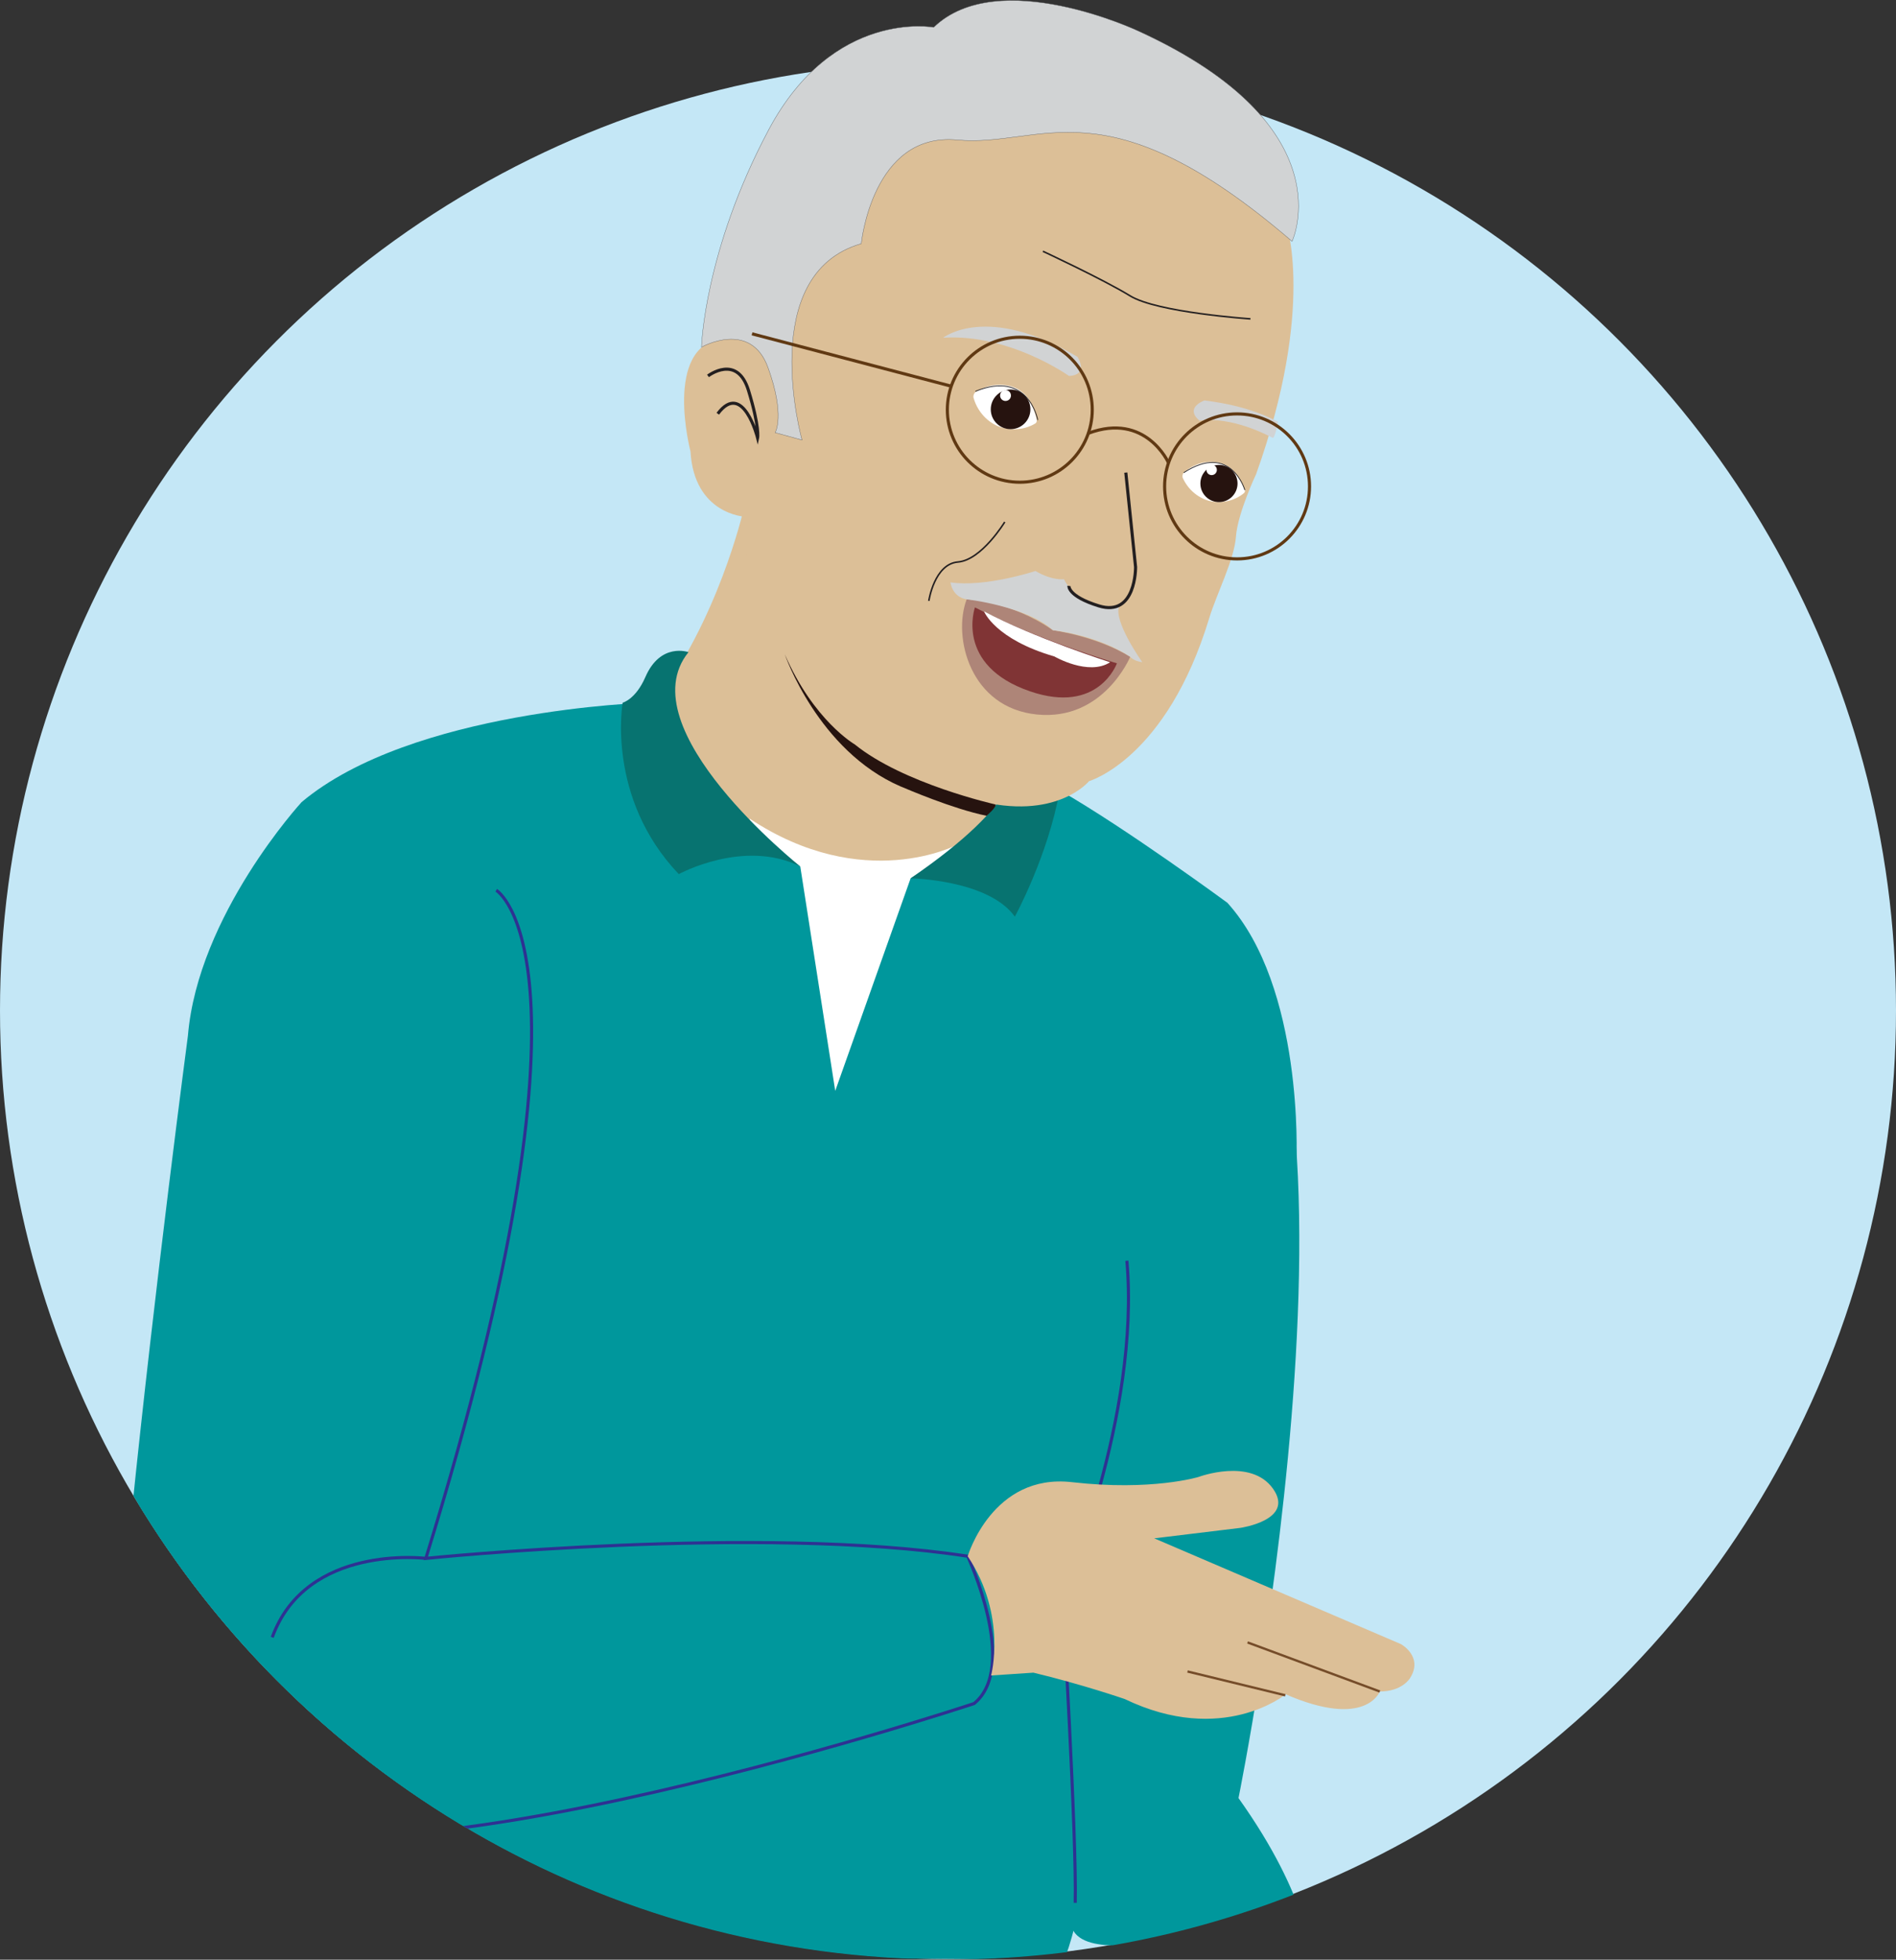 <?xml version="1.0" encoding="UTF-8"?>
<svg id="Layer_1" data-name="Layer 1" xmlns="http://www.w3.org/2000/svg" xmlns:xlink="http://www.w3.org/1999/xlink" viewBox="0 0 1220 1260.31">
  <rect x="0" y="0" width="1220" height="1260.31" fill="#333333" stroke="none"/>
  <defs>
    <style>
      .cls-1, .cls-2, .cls-3, .cls-4, .cls-5 {
        fill: none;
      }

      .cls-6 {
        clip-path: url(#clippath);
      }

      .cls-7, .cls-8 {
        fill: #00979c;
      }

      .cls-9 {
        fill: #fff;
      }

      .cls-10 {
        fill: #803435;
      }

      .cls-11 {
        fill: #ae8578;
      }

      .cls-12, .cls-13 {
        fill: #d1d3d4;
      }

      .cls-14 {
        fill: #c4e7f6;
      }

      .cls-15, .cls-16 {
        fill: #dcbf97;
      }

      .cls-17 {
        fill: #077370;
      }

      .cls-18 {
        fill: #26130f;
      }

      .cls-8 {
        stroke: #2e3192;
      }

      .cls-8, .cls-13, .cls-2, .cls-3, .cls-4, .cls-16, .cls-5 {
        stroke-miterlimit: 10;
      }

      .cls-8, .cls-2, .cls-3 {
        stroke-width: 2px;
      }

      .cls-13 {
        stroke: #58595b;
        stroke-width: .2px;
      }

      .cls-2, .cls-4, .cls-5 {
        stroke: #231f20;
      }

      .cls-3 {
        stroke: #603913;
      }

      .cls-16 {
        stroke: #754c29;
        stroke-width: 1.5px;
      }

      .cls-5 {
        stroke-width: .5px;
      }
    </style>
    <clipPath id="clippath">
      <path class="cls-1" d="M85.73,961.76c106.38,178.69,301.47,298.41,524.53,298.41,78.55,0,153.64-14.85,222.6-41.89l95.61-156.34-31.08-55.94-54.39-360.51,63.71-467.73L864.75,13.04,665.48,0h-49.28l-98.69,15.43-117.28,254.82,11.58,130.31-207.04,66.6-98.74,126.54-41.71,300.54,21.4,67.51Z"/>
    </clipPath>
  </defs>
  <circle class="cls-14" cx="610" cy="649.87" r="610"/>
  <g class="cls-6">
    <g>
      <path class="cls-7" d="M763.77,568.97c140.29,60.63,33.16,587.4,33.16,587.4,46.44,65.11,46.42,103.24,46.42,103.24l-104.15-10.68s-51.63,10.68-50.33-15.35c5.98-119.81-43.99-153.37-43.99-153.37"/>
      <path class="cls-15" d="M478.27,328.41s-16.33,71.06-57.64,123.87c0,0-12.05,201.86,142.47,236.25,0,0,118.57-67.04,88.16-204.18l-172.98-155.94Z"/>
      <path class="cls-9" d="M615.92,543.26s-60.16,31.85-133.6-16.81l51.32,212.35,82.28-195.54Z"/>
      <path class="cls-7" d="M684.75,1260.31s35.21-78.19-1.12-234.05c0,0,112.3-37.82,137.29-45.2l13.31-235.96s4.76-110.11-44.45-164.5c0,0-64.96-47.77-107.9-72.34l-95.93,56.59-48.51,136.7-22.5-144.33s-61.03-34.58-99.16-105.3c0,0-150.98,4.46-221.7,63.93,0,0-66.69,72.54-73.16,150.24,0,0-21.25,160.4-36.35,308.66,0,0-46.97-24.56-31.81,281.05"/>
      <path class="cls-17" d="M443.03,419.42s-17.98-6.54-27.75,15.98c-6.28,14.47-14.63,16.52-14.63,16.52,0,0-10.78,61.09,36.13,110.24,0,0,41.76-22.94,78.16-4.95,0,0-111.69-88.76-71.91-137.8Z"/>
      <path class="cls-17" d="M651.45,491.98s9,21.86-65.49,72.87c0,0,50.09,.86,67.05,24.67,0,0,21.35-39.05,28.88-81.25,0,0-12.71-16.21-30.44-16.28Z"/>
      <path class="cls-15" d="M827.41,142.8s19.41,54.51-19.15,162.11c0,0-11.87,25.12-12.97,40.15-1.1,15.03-12.33,36.46-17.2,52.48-27.54,90.67-77.34,104.83-77.34,104.83,0,0-21.09,26.01-73.12,12.21-52.03-13.8-98.04-44.75-110.65-71.79-12.62-27.04-42.31-75.59-37.64-110.48,0,0-32.73-1.5-35.04-42.03,0,0-17.6-66.86,20.05-72.59,37.65-5.73,44.22,46,44.22,46,0,0-14.63-149.34,76.62-181.28,0,0,128.71-50.74,242.22,60.4Z"/>
      <path class="cls-11" d="M622.01,385.44s28.13,.88,55.48,19.88c0,0,27.98,3.75,49.75,17.08,0,0-17.13,41.37-59.99,37.11-42.86-4.26-54.46-49.63-45.24-74.07Z"/>
      <path class="cls-10" d="M627.34,390.62s-13.21,37.28,35.41,53.97c44.16,15.16,55.94-18.01,55.94-18.01,0,0-50.52-14.83-91.35-35.95Z"/>
      <path class="cls-12" d="M687.84,241.77s-38.23-27.27-80.95-24.57c0,0,28.28-22.44,86.44,12.31,0,0,7.59,11.61-5.49,12.26Z"/>
      <path class="cls-12" d="M818.84,281.54c-29.01-15.02-47.01-10.95-47.01-10.95-9.93-8.55,3.19-13.05,3.19-13.05,20.96,2.58,36.21,7.77,47.28,13.68,0,0-1.88,11.14-3.47,10.31Z"/>
      <path class="cls-9" d="M633.19,393.22s7.02,17.87,45.28,28.97c0,0,21.89,12.72,35.85,3.71,0,0-48.86-15.59-81.13-32.69Z"/>
      <path class="cls-2" d="M455.57,241.77s18.76-14.47,26.06,9.36c7.29,23.83,5.86,30.44,5.86,30.44,0,0-9.43-37.1-25.63-15.49"/>
      <path class="cls-13" d="M451.37,223.27s31.6-17.89,42.83,13.17c11.22,31.06,4.58,41.8,4.58,41.8l17.3,4.75s-29.95-106.7,38.11-126.28c0,0,7.06-71.9,61.75-66.72,54.69,5.18,94.6-38.74,215.46,65.23,0,0,35.15-73.88-98.78-135.23,0,0-90.25-42.57-131.83-2.42,0,0-64.62-12.09-106.19,65.92-41.56,78.01-43.23,139.77-43.23,139.77Z"/>
      <path class="cls-18" d="M640.56,517.36s-59.24-13.24-90.63-38.67c0,0-26.41-15.24-44.95-57.87,0,0,21.27,61.98,74.56,84.97,.27,.11,.5,.19,.77,.3,2.46,1.03,32.52,14.06,54.53,18.56,0,0,6.55-5.62,5.72-7.3Z"/>
      <path class="cls-4" d="M671.07,161.6s38.61,17.97,56.14,28.69c17.53,10.73,77.41,14.79,77.41,14.79"/>
      <path class="cls-12" d="M666.31,367.21s-32.37,10.64-54.72,7.32c0,0,1,9.41,10.41,10.91,0,0,38.24,4.28,55.48,19.88,0,0,27.85,2.76,49.75,17.08,0,0,2.15,2.77,7.79,3.45,0,0-18.94-26.61-14.84-36.1,0,0-24.72,3.67-35.56-17.23,0,0-7.51,1.06-18.3-5.3Z"/>
      <path class="cls-2" d="M724.41,303.93l6.29,60.75s.43,32.45-23.72,24.96c-20.03-6.21-19.17-12.82-19.17-12.82"/>
      <path class="cls-4" d="M597.66,386.43s3.53-23.76,18.75-25c15.22-1.25,30.1-25.73,30.1-25.73"/>
      <g>
        <circle class="cls-3" cx="656.2" cy="263.51" r="46.62"/>
        <circle class="cls-3" cx="796" cy="312.81" r="46.62"/>
        <path class="cls-3" d="M751.91,297.68s-14.6-32.88-51.62-19.03"/>
        <line class="cls-3" x1="612.1" y1="248.37" x2="483.9" y2="214.69"/>
      </g>
      <g>
        <path class="cls-9" d="M626.56,253.81s.35-1.19,1.52-1.91c3.89-2.39,12.44-6.46,22.98-3.28,11.8,3.56,14.95,16.61,15.97,21.24,.18,.8-.04,1.39-.04,1.39,0,0-.16,.67-.69,1.01-2.54,1.62-10.67,5.82-21.89,2.62-6.68-1.91-14.94-8.3-17.99-19.08-.21-.75,0-1.56,.15-1.98Z"/>
        <circle class="cls-18" cx="650.27" cy="263.25" r="12.75"/>
        <circle class="cls-9" cx="647.01" cy="254.37" r="3.5"/>
        <path class="cls-5" d="M667.75,270.1s-5.85-32.5-40.1-18.43"/>
      </g>
      <g>
        <path class="cls-9" d="M760.94,305.58s.15-1.15,1.14-1.99c3.28-2.78,10.64-7.79,20.9-6.34,11.48,1.63,16.28,13.31,17.89,17.46,.28,.72,.16,1.29,.16,1.29,0,0-.05,.65-.5,1.04-2.13,1.87-9.09,6.94-19.98,5.56-6.48-.82-15.08-5.59-19.46-15.17-.3-.67-.22-1.45-.15-1.87Z"/>
        <circle class="cls-18" cx="784.35" cy="310.95" r="11.95"/>
        <circle class="cls-9" cx="779.65" cy="302.2" r="3.35"/>
        <path class="cls-5" d="M801.01,315.14s-8.98-30.9-39.35-11.13"/>
      </g>
      <path class="cls-7" d="M705.75,1136.02c-26.86-132.58-30.06-127.24-30.06-127.24"/>
      <path class="cls-8" d="M725.1,810.8c8.77,99.99-41.47,215.46-41.47,215.46,0,0,9.25,155.71,8.23,197.47"/>
      <path class="cls-8" d="M319.31,572.54s74.13,43.93-45.3,429.67c0,0,215.52-21.96,348.67-1.37,0,0,33.15,71.13,4.12,94.72,0,0-436.57,145.17-503.79,57.65-40.37-52.56-38.44-178.46-38.44-178.46"/>
      <path class="cls-8" d="M274.01,1002.21s-76.87-9.61-98.84,50.79"/>
      <path class="cls-15" d="M622.68,1000.83s15.87-53.51,67.1-47.63c51.24,5.88,81.47-3.36,81.47-3.36,0,0,33.6-12.6,47.88,7.56,14.28,20.16-21,25.2-21,25.2l-55.44,6.72,158.75,68.03s14.65,8.03,5.88,21.84c0,0-4.94,8.63-19.47,8.63,0,0-8.78,24.26-60.57,1.82,0,0-40.58,33.31-103.57,3.03,0,0-27.07-9.36-58.75-16.96l-27.25,1.82s10.51-38.32-15.03-76.7Z"/>
      <line class="cls-16" x1="887.85" y1="1087.83" x2="802.75" y2="1056.27"/>
      <line class="cls-16" x1="827.03" y1="1090.28" x2="764.11" y2="1074.96"/>
    </g>
  </g>
</svg>